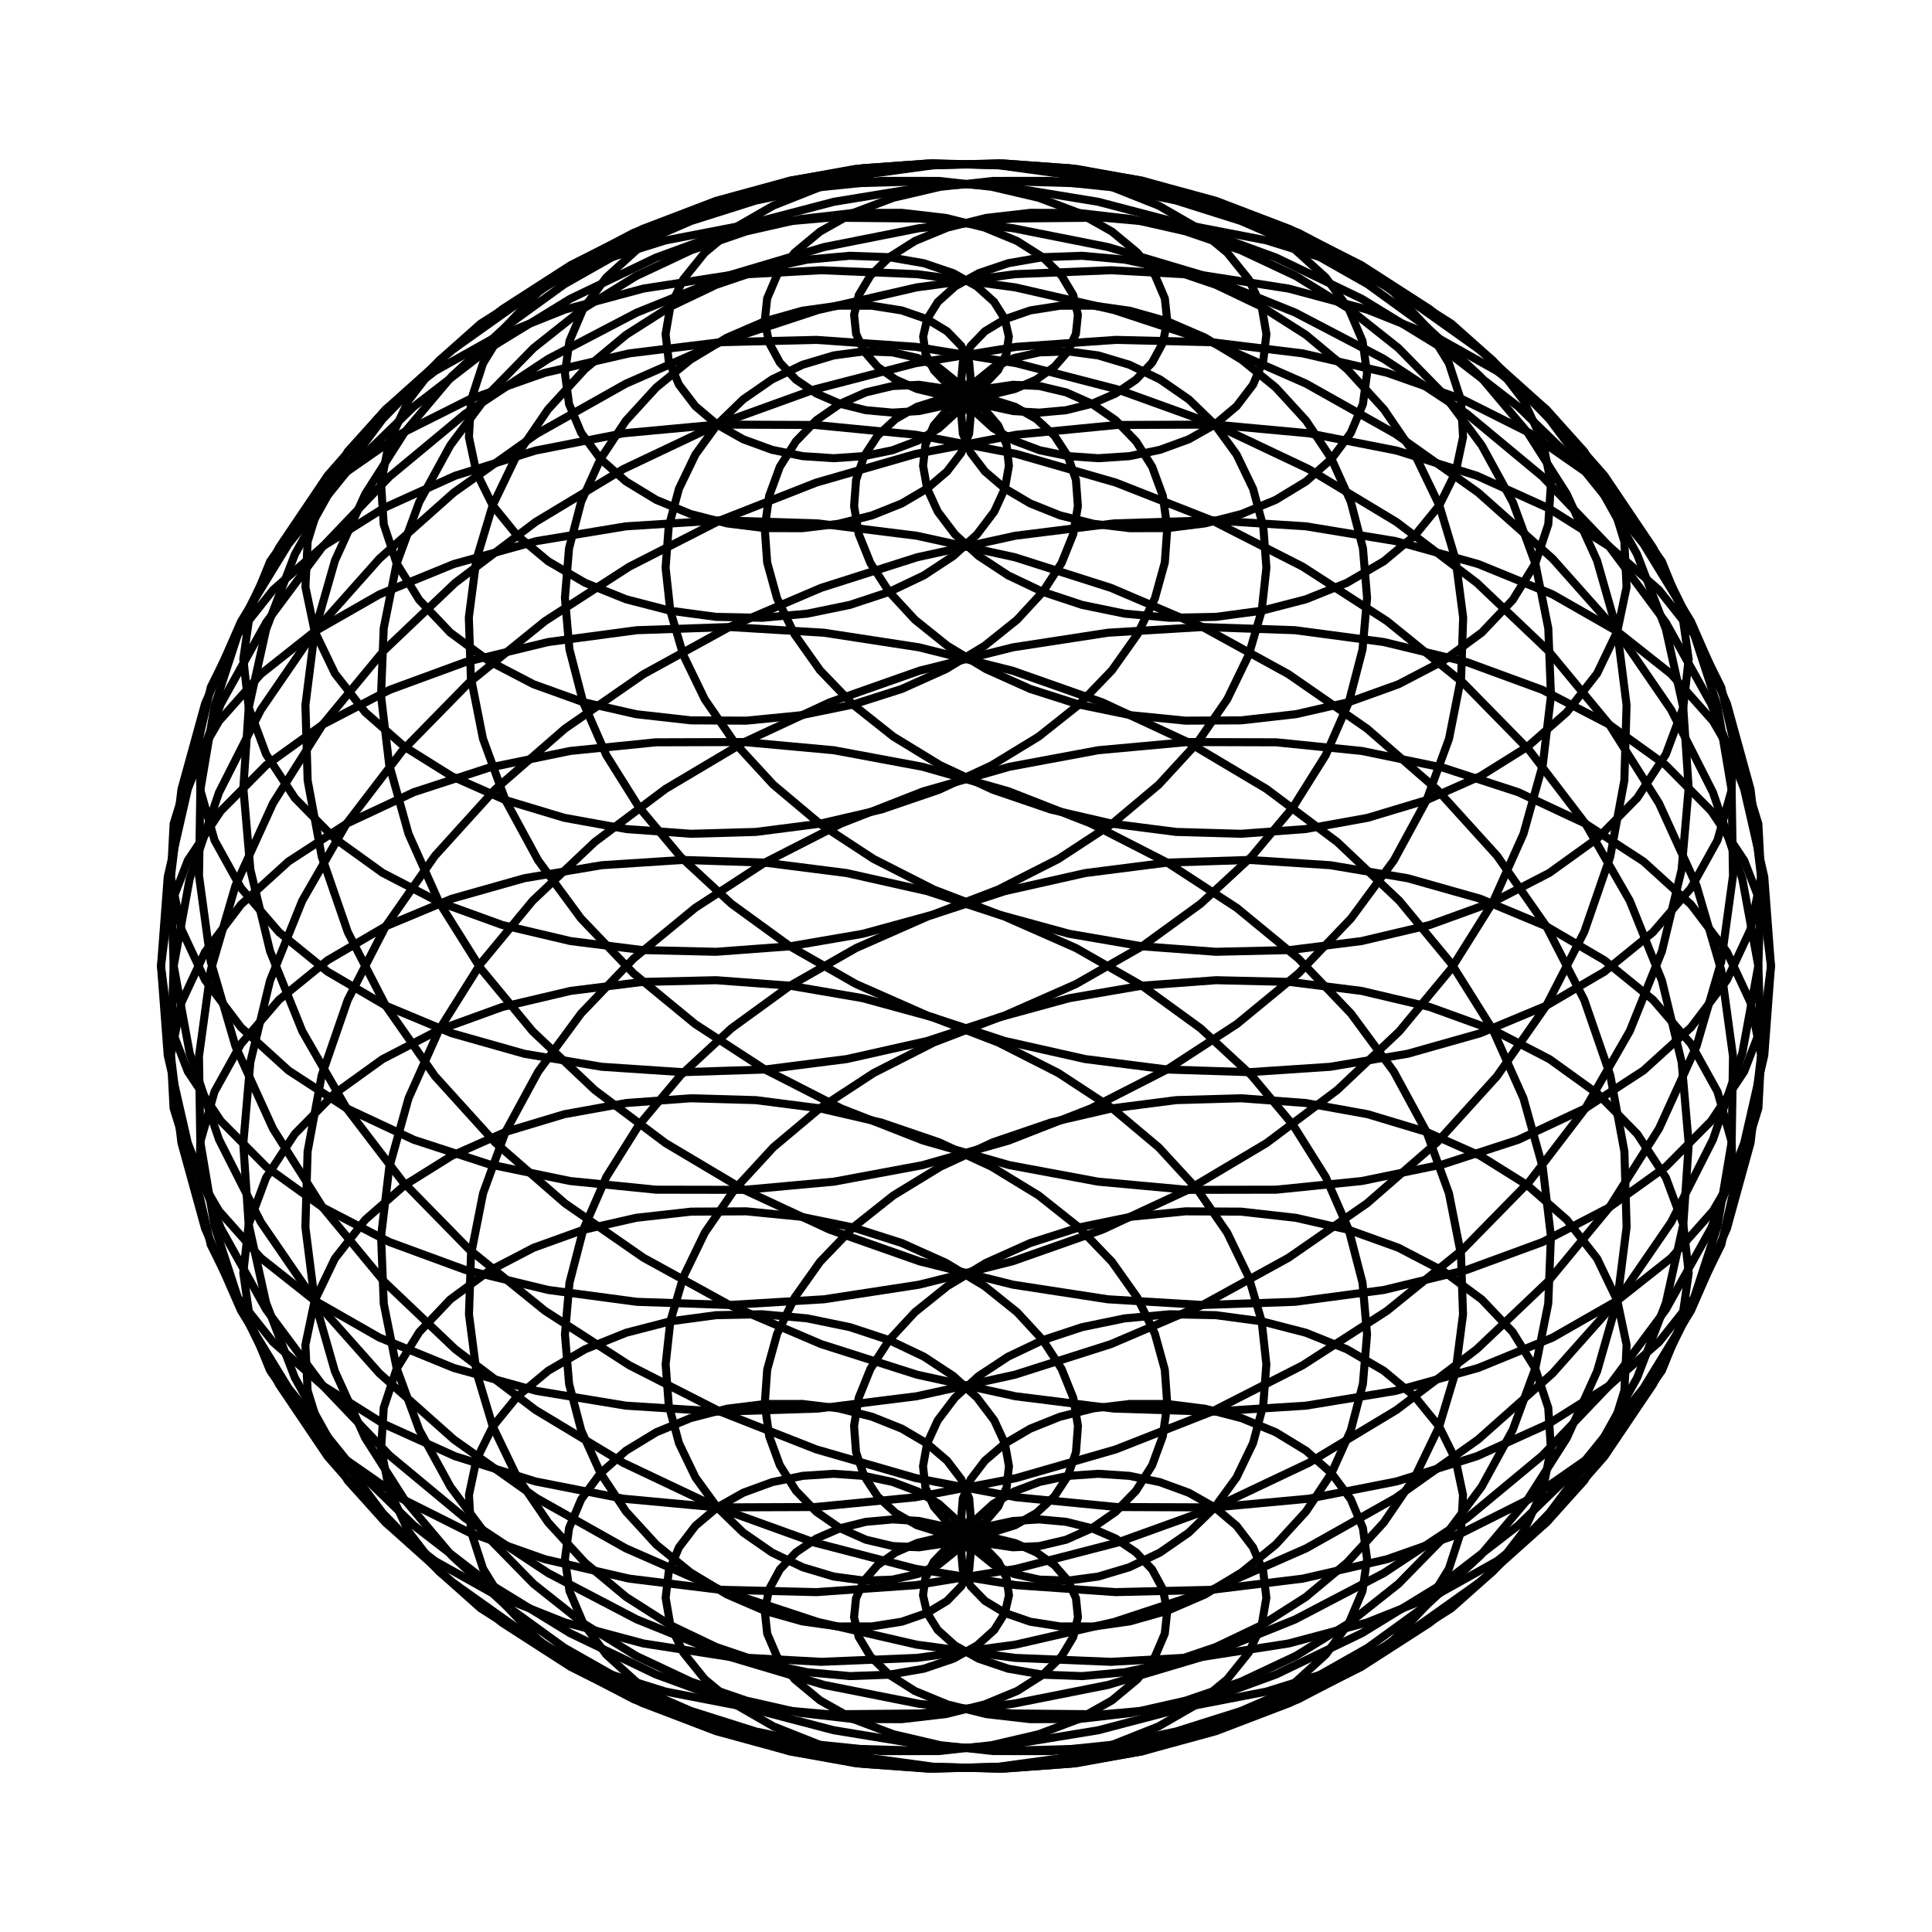 <svg:svg xmlns:dc="http://purl.org/dc/elements/1.1/" xmlns:ns2="http://creativecommons.org/ns#" xmlns:rdf="http://www.w3.org/1999/02/22-rdf-syntax-ns#" xmlns:svg="http://www.w3.org/2000/svg" height="479.969" id="svg2" version="1.1" viewBox="-28.984 -29.546 479.969 479.969" width="479.969">
  <svg:g fill="none" id="g3005" stroke="#000" transform="matrix(2 0 0 2 211 210.44)">
    <svg:path d="m0 70.711 3.116 0.243 2.966 0.721 2.668 1.171 2.233 1.576 1.673 1.919 1.004 2.186 0.245 2.365-0.58 2.444-1.447 2.416-2.33 2.278-3.202 2.027-4.036 1.666-4.805 1.198-5.485 0.633-6.051-0.02-6.483-0.747-6.764-1.532-6.879-2.358-6.819-3.206-6.579-4.055-6.157-4.885-5.557-5.675-4.787-6.406-3.861-7.058l-2.796-7.612-1.611-8.056-0.332-8.373 1.014-8.555 2.399-8.594 3.791-8.485 5.159-8.227 6.472-7.824 7.699-7.281 8.809-6.608 9.778-5.816 10.579-4.922 11.192-3.944 11.601-2.901 11.792-1.814 11.759-0.708 11.498 0.395 11.012 1.47 10.308 2.496 9.398 3.449 8.3 4.308 7.034 5.055 5.625 5.674 4.102 6.15 2.495 6.473 0.831 6.637-0.837 6.637-2.495 6.473-4.102 6.15-5.625 5.674-7.034 5.055-8.3 4.308-9.398 3.449-10.309 2.496-11.012 1.471-11.498 0.395-11.759-0.709-11.792-1.814-11.601-2.901-11.192-3.943-10.579-4.923-9.778-5.816-8.809-6.608-7.699-7.281-6.472-7.824-5.159-8.227-3.791-8.485-2.399-8.594-1.014-8.555 0.332-8.373 1.611-8.056 2.796-7.613 3.861-7.058 4.787-6.406 5.557-5.675 6.157-4.885 6.579-4.055 6.819-3.206 6.879-2.358 6.764-1.532 6.483-0.747 6.051-0.02 5.485 0.633 4.805 1.198 4.036 1.666 3.202 2.027 2.33 2.278 1.447 2.416 0.58 2.444-0.245 2.365-1.004 2.186-1.673 1.919-2.233 1.576-2.668 1.171-2.966 0.721-3.118 0.229" id="path4" />
    <svg:path d="m0 70.711 2.29 1.486 1.713 1.796 1.04 2.023 0.294 2.157-0.502 2.188-1.323 2.113-2.141 1.929-2.931 1.637-3.666 1.242-4.321 0.75-4.874 0.172-5.302-0.48-5.59-1.19-5.723-1.942-5.691-2.718-5.488-3.498-5.113-4.261-4.57-4.989-3.866-5.661-3.013-6.259-2.029-6.766-0.932-7.166 0.253-7.448 1.5-7.6 2.781-7.616 4.067-7.492 5.326-7.226 6.528-6.822 7.643-6.287 8.643-5.628 9.502-4.859 10.196-3.994 10.706-3.052 11.016-2.053 11.113-1.016 10.992 0.034 10.65 1.074 10.09 2.083 9.321 3.036 8.355 3.913 7.209 4.693 5.905 5.357 4.469 5.891 2.929 6.281 1.315 6.517-0.34 6.593-2.001 6.506-3.634 6.258-5.207 5.851-6.686 5.293-8.041 4.597-9.244 3.776-10.272 2.848-11.103 1.831-11.721 0.746-12.115-0.382-12.278-1.532-12.21-2.678-11.912-3.796-11.395-4.865-10.671-5.862-9.759-6.766-8.68-7.56-7.459-8.229-6.125-8.76-4.707-9.144-3.238-9.376-1.75-9.452-0.276-9.374 1.154-9.147 2.509-8.779 3.762-8.28 4.887-7.665 5.864-6.95 6.674-6.152 7.305-5.292 7.748-4.39 7.999-3.468 8.059-2.547 7.933-1.648 7.631-0.79 7.168 0.008 6.561 0.73 5.831 1.361 5.002 1.891 4.1 2.312 3.151 2.617 2.185 2.804 1.228 2.875l0.304 2.837-0.552 2.687-1.326 2.444-1.994 2.119-2.539 1.725-2.947 1.279-3.209 0.798-3.319 0.3-3.277-0.195-3.086-0.669-2.752-1.105" id="path6" />
    <svg:path d="m0 70.711 0.589 2.147-0.194 2.145-0.985 2.036-1.758 1.82-2.486 1.502-3.144 1.087-3.71 0.585-4.163 0.007-4.486-0.631l-4.662-1.316-4.684-2.024-4.543-2.742-4.24-3.449-3.775-4.125-3.157-4.751-2.396-5.309-1.509-5.783-0.515-6.157 0.564-6.419 1.703-6.56 2.874-6.571 4.048-6.45 5.196-6.196 6.288-5.811 7.296-5.301 8.191-4.675 8.95-3.946 9.548-3.129 9.968-2.24 10.194-1.3 10.215-0.329 10.026 0.652 9.624 1.619 9.014 2.549 8.204 3.422 7.207 4.215 6.04 4.909 4.726 5.487 3.29 5.934 1.76 6.237 0.167 6.387-1.457 6.379-3.077 6.211-4.66 5.883-6.173 5.401-7.584 4.773-8.863 4.011-9.983 3.129-10.92 2.145-11.655 1.079-12.173-0.047-12.46-1.21-12.518-2.389-12.339-3.555-11.931-4.688-11.303-5.763-10.468-6.758-9.448-7.653-8.263-8.432-6.94-9.078-5.508-9.579-3.998-9.927-2.444-10.116-0.877-10.144 0.669-10.014 2.161-9.729 3.57-9.3 4.866-8.736 6.026-8.053 7.027-7.268 7.851-6.399 8.486-5.467 8.921-4.493 9.155-3.499 9.187-2.508 9.024-1.54 8.675-0.617 8.155 0.243 7.482 1.023 6.679 1.709 5.769 2.289 4.779 2.753 3.736 3.095 2.671 3.315 1.61 3.411 0.583 3.388-0.385 3.252-1.27 3.014-2.049 2.686-2.705 2.283-3.223 1.819-3.591 1.315-3.805 0.787-3.862 0.254-3.764-0.263-3.521-0.726-3.138-1.184-2.634-1.552-2.027-1.844-1.337-2.045" id="path8" />
    <svg:path d="m0 70.711-1.337 1.975-2.027 1.635-2.634 1.204-3.138 0.696-3.519 0.122-3.764-0.501-3.862-1.155-3.805-1.824-3.591-2.487-3.223-3.126-2.705-3.722-2.049-4.257-1.27-4.715-0.385-5.08 0.583-5.342 1.61-5.49 2.671-5.516 3.736-5.417 4.779-5.192 5.769-4.843 6.679-4.377 7.482-3.801 8.155-3.128 8.675-2.373 9.024-1.551 9.187-0.682 9.155 0.213 8.921 1.115 8.486 1.999 7.851 2.846 7.027 3.633 6.026 4.34 4.866 4.948 3.57 5.441 2.161 5.803 0.669 6.024-0.877 6.095-2.444 6.011-3.998 5.771-5.508 5.376-6.94 4.831-8.263 4.146-9.448 3.333l-10.47 2.41-11.303 1.385-11.931 0.29-12.339-0.861-12.518-2.04-12.462-3.227-12.173-4.395-11.655-5.522-10.92-6.583-9.983-7.558-8.863-8.427-7.584-9.171-6.173-9.777-4.66-10.233-3.077-10.531-1.457-10.665 0.167-10.634 1.76-10.44 3.29-10.09 4.726-9.592 6.04-8.958 7.207-8.204 8.204-7.348 9.014-6.408 9.624-5.407 10.026-4.365 10.215-3.294 10.194-2.253 9.968-1.227 9.548-0.249 8.95 0.66 8.191 1.485 7.296 2.209 6.288 2.821 5.196 3.311 4.048 3.673 2.874 3.904 1.703 4.005 0.564 3.98-0.515 3.836-1.509 3.581-2.396 3.23-3.157 2.796-3.775 2.296-4.24 1.748-4.543 1.172-4.684 0.585-4.662 0.008-4.486-0.541-4.163-1.044-3.71-1.485-3.144-1.851-2.486-2.128-1.758-2.308-0.985-2.384-0.194-2.354 0.588-2.218" id="path10" />
    <svg:path d="m0 70.711-2.752 1.035-3.086 0.46-3.277-0.154-3.319-0.788-3.209-1.424-2.947-2.043-2.539-2.626-1.994-3.156l-1.325-3.616-0.552-3.993 0.307-4.272 1.228-4.445 2.185-4.504 3.151-4.445 4.1-4.266 5.002-3.97 5.831-3.562 6.561-3.051 7.168-2.447 7.631-1.764 7.933-1.02 8.059-0.231 7.999 0.583 7.748 1.4 7.305 2.2 6.674 2.962 5.864 3.664 4.887 4.287 3.762 4.813 2.509 5.226 1.154 5.513-0.276 5.661-1.75 5.664-3.238 5.517-4.707 5.218-6.125 4.771-7.459 4.18-8.68 3.456-9.759 2.61-10.671 1.658-11.395 0.619-11.912-0.489-12.21-1.642-12.278-2.819-12.115-3.994-11.721-5.145-11.103-6.246-10.272-7.277-9.244-8.214-8.041-9.039-6.686-9.735-5.207-10.288-3.634-10.686-2.001-10.922-0.34-10.992 1.315-10.894 2.929-10.631 4.469-10.211 5.905-9.643 7.209-8.939 8.355-8.116 9.321-7.192 10.09-6.188 10.65-5.123 10.992-4.023 11.113-2.91 11.016-1.806 10.706-0.736 10.196 0.281 9.502 1.224 8.643 2.075 7.643 2.819 6.528 3.444 5.326 3.94 4.067 4.301 2.781 4.524 1.5 4.61 0.253 4.562-0.932 4.388-2.029 4.098-3.013 3.704-3.866 3.222-4.57 2.667-5.113 2.06-5.488 1.419-5.691 0.763-5.723 0.114-5.59-0.51-5.302-1.091-4.874-1.611-4.321-2.056-3.666-2.414-2.931-2.674-2.141-2.83-1.323-2.877-0.502-2.814 0.294-2.644 1.04-2.372 1.713-2.005 2.299-1.527" id="path12" />
    <svg:path d="m0 70.711-3.116-0.313-2.966-0.93-2.668-1.52-2.233-2.064-1.673-2.545-1.004-2.95-0.245-3.265 0.58-3.481 1.447-3.589 2.33-3.584 3.202-3.466 4.036-3.236 4.805-2.898 5.485-2.461 6.051-1.934 6.483-1.332 6.764-0.669 6.879 0.037 6.819 0.767 6.579 1.5 6.157 2.217 5.557 2.897 4.787 3.521 3.861 4.067l2.796 4.52 1.611 4.865 0.332 5.087-1.014 5.177-2.399 5.126-3.791 4.932-5.159 4.592-6.472 4.111-7.699 3.493-8.809 2.748-9.778 1.89-10.579 0.933-11.192-0.105-11.601-1.204-11.792-2.341-11.759-3.495-11.498-4.641-11.012-5.756-10.308-6.816-9.398-7.799-8.3-8.685-7.034-9.454-5.625-10.09-4.102-10.579-2.495-10.911-0.831-11.079 0.837-11.079 2.495-10.911 4.102-10.579 5.625-10.09 7.034-9.454 8.3-8.685 9.398-7.799 10.308-6.816 11.012-5.756 11.498-4.641 11.759-3.495 11.792-2.341 11.601-1.204 11.192-0.105 10.579 0.933 9.778 1.89 8.809 2.748 7.699 3.493 6.472 4.111 5.159 4.592 3.791 4.932 2.399 5.126 1.014 5.177-0.332 5.087-1.611 4.865-2.796 4.521-3.861 4.067-4.787 3.521-5.557 2.897-6.157 2.217-6.579 1.5-6.819 0.767-6.879 0.037-6.764-0.669-6.483-1.332-6.051-1.934-5.485-2.461-4.805-2.898-4.036-3.236-3.202-3.466-2.33-3.584-1.447-3.589-0.58-3.481 0.245-3.265 1.004-2.95 1.673-2.545 2.233-2.064 2.668-1.52 2.966-0.93 3.122-0.314" id="path14" />
    <svg:path d="m0 70.711-2.29-1.555-1.713-2.005-1.04-2.372-0.294-2.644 0.502-2.814 1.323-2.877 2.141-2.83 2.931-2.674 3.666-2.414 4.321-2.056 4.874-1.611 5.302-1.091 5.59-0.51 5.723 0.114 5.691 0.763 5.488 1.419 5.113 2.06 4.57 2.667 3.866 3.222 3.013 3.704 2.029 4.098 0.932 4.388-0.253 4.562-1.5 4.61-2.781 4.524-4.067 4.301-5.326 3.94-6.528 3.444-7.643 2.819l-8.642 2.076-9.502 1.224-10.196 0.281-10.707-0.736-11.015-1.806-11.113-2.91-10.992-4.023-10.65-5.123-10.09-6.188-9.321-7.192-8.355-8.116-7.209-8.939-5.905-9.643-4.469-10.211-2.929-10.631-1.315-10.894 0.34-10.992 2.001-10.922 3.634-10.686 5.207-10.288 6.686-9.735 8.041-9.039 9.244-8.214 10.272-7.277 11.103-6.246 11.721-5.145 12.115-3.994 12.278-2.819 12.21-1.642 11.912-0.489 11.395 0.619 10.671 1.658 9.759 2.61 8.68 3.456 7.459 4.18 6.125 4.771 4.707 5.218 3.238 5.517 1.75 5.664 0.276 5.661-1.154 5.513-2.509 5.226-3.762 4.813-4.887 4.287-5.864 3.664-6.674 2.962-7.305 2.2-7.748 1.4-7.999 0.583-8.059-0.231-7.933-1.02-7.631-1.764-7.168-2.447-6.561-3.051-5.831-3.562-5.002-3.97-4.1-4.266-3.151-4.445-2.185-4.504-1.228-4.445-0.306-4.268 0.552-3.993 1.326-3.616 1.994-3.156 2.539-2.626 2.947-2.043 3.209-1.424 3.319-0.788 3.277-0.154 3.086 0.46 2.752 1.035" id="path16" />
    <svg:path d="m0 70.711-0.589-2.217 0.194-2.354 0.985-2.384 1.758-2.308 2.486-2.128 3.144-1.851 3.71-1.485 4.163-1.044 4.486-0.541 4.662 0.008 4.684 0.585 4.543 1.172 4.24 1.748 3.775 2.296 3.157 2.796 2.396 3.23 1.509 3.581 0.515 3.836-0.564 3.98-1.703 4.005-2.874 3.904-4.048 3.673-5.196 3.311-6.288 2.821-7.296 2.209-8.191 1.485-8.95 0.66-9.548-0.249-9.968-1.227l-10.194-2.254-10.215-3.306-10.026-4.365-9.624-5.407-9.014-6.408-8.204-7.348-7.207-8.204-6.04-8.958-4.726-9.592-3.29-10.09-1.76-10.44-0.167-10.634 1.457-10.665 3.077-10.531 4.66-10.233 6.173-9.777 7.584-9.171 8.863-8.427 9.983-7.558 10.92-6.583 11.655-5.522 12.173-4.395 12.462-3.227 12.518-2.041 12.339-0.86 11.931 0.289 11.303 1.386 10.468 2.407 9.448 3.333 8.263 4.146 6.94 4.831 5.508 5.376 3.998 5.771 2.444 6.011 0.877 6.095-0.669 6.024-2.161 5.803-3.57 5.441-4.866 4.948-6.026 4.34-7.027 3.633-7.851 2.846-8.486 1.999-8.921 1.115-9.155 0.213-9.187-0.682-9.024-1.551-8.675-2.373-8.155-3.128-7.482-3.801-6.679-4.377-5.769-4.843-4.779-5.192-3.736-5.417-2.671-5.516-1.61-5.49-0.583-5.342 0.385-5.08 1.27-4.715 2.049-4.257 2.705-3.722 3.223-3.126 3.591-2.487 3.805-1.824 3.862-1.155 3.764-0.501 3.519 0.122 3.138 0.696 2.634 1.204 2.027 1.635 1.343 1.99" id="path18" />
    <svg:path d="m0 70.711 1.337-2.045 2.027-1.844 2.634-1.552 3.138-1.184l3.519-0.748 3.764-0.263 3.862 0.254 3.805 0.787 3.591 1.315 3.223 1.819 2.705 2.283 2.049 2.686 1.27 3.014 0.385 3.252-0.583 3.388-1.61 3.411-2.671 3.315-3.736 3.095-4.779 2.753-5.769 2.289-6.679 1.709-7.482 1.023-8.155 0.243-8.675-0.617-9.024-1.54-9.187-2.508-9.155-3.499-8.921-4.493-8.486-5.467-7.851-6.399-7.027-7.268-6.026-8.053-4.866-8.736-3.57-9.3-2.161-9.729-0.669-10.014 0.877-10.144 2.444-10.116 3.998-9.927 5.508-9.579 6.94-9.078 8.263-8.432 9.448-7.653 10.468-6.758 11.303-5.763 11.931-4.688 12.339-3.555 12.518-2.388 12.462-1.211 12.173-0.047 11.655 1.079 10.92 2.145 9.983 3.129 8.863 4.011 7.584 4.773 6.173 5.401 4.66 5.883 3.077 6.211 1.457 6.379-0.167 6.387-1.76 6.237-3.29 5.934-4.726 5.487-6.04 4.909-7.207 4.215-8.204 3.422-9.014 2.549-9.624 1.619-10.024 0.667-10.215-0.328-10.194-1.3-9.968-2.241-9.548-3.129-8.95-3.946-8.191-4.675-7.296-5.301-6.288-5.811-5.196-6.196-4.048-6.45-2.874-6.571-1.703-6.56-0.564-6.419 0.515-6.157 1.509-5.783 2.396-5.309 3.157-4.751 3.775-4.125 4.24-3.449 4.543-2.742 4.684-2.024 4.662-1.314 4.486-0.631 4.163 0.007 3.71 0.585 3.144 1.087 2.486 1.502 1.758 1.82 0.985 2.036 0.194 2.145-0.589 2.147" id="path20" />
    <svg:path d="m0 70.711 2.752-1.105 3.086-0.669 3.277-0.195 3.319 0.3 3.209 0.798 2.947 1.279 2.539 1.725 1.994 2.119 1.326 2.444l0.551 2.686-0.307 2.833-1.228 2.875-2.185 2.804-3.151 2.617-4.1 2.312-5.002 1.891-5.831 1.361-6.561 0.73-7.168 0.008-7.631-0.79-7.933-1.648-8.059-2.547-7.999-3.468-7.748-4.39-7.305-5.292-6.674-6.152-5.864-6.95-4.887-7.665-3.762-8.28-2.509-8.779-1.154-9.147 0.276-9.374 1.75-9.452 3.238-9.376 4.707-9.144 6.125-8.76 7.459-8.229 8.68-7.56 9.759-6.766 10.671-5.862 11.395-4.865 11.912-3.796 12.21-2.678 12.278-1.532 12.115-0.382 11.721 0.746 11.103 1.831 10.272 2.848 9.244 3.776 8.041 4.597 6.686 5.293 5.207 5.851 3.634 6.258 2.001 6.506 0.34 6.593-1.315 6.517-2.929 6.281-4.469 5.891-5.905 5.357-7.209 4.693-8.355 3.913-9.321 3.036-10.09 2.083-10.65 1.074-11.003 0.021-11.114-1.016-11.015-2.053-10.707-3.052-10.196-3.995-9.502-4.858-8.643-5.628-7.643-6.287-6.528-6.822-5.326-7.226-4.067-7.492-2.781-7.616-1.5-7.6-0.253-7.448 0.932-7.166 2.029-6.766 3.013-6.259 3.866-5.661 4.57-4.989 5.113-4.261 5.488-3.498 5.691-2.718 5.723-1.942 5.59-1.19 5.302-0.48 4.874 0.172 4.321 0.75 3.666 1.242 2.931 1.637 2.141 1.929 1.323 2.113 0.502 2.188-0.294 2.157-1.04 2.023-1.713 1.796-2.287 1.49" id="path22" />
  </svg:g>
  <svg:g fill="none" id="g3039" stroke="#000" transform="matrix(-2 0 0 2 211 210.44)">
    <svg:path d="m0 70.711 3.116 0.243 2.966 0.721 2.668 1.171 2.233 1.576 1.673 1.919 1.004 2.186 0.245 2.365-0.58 2.444-1.447 2.416-2.33 2.278-3.202 2.027-4.036 1.666-4.805 1.198-5.485 0.633-6.051-0.02-6.483-0.747-6.764-1.532-6.879-2.358-6.819-3.206-6.579-4.055-6.157-4.885-5.557-5.675-4.787-6.406-3.861-7.058l-2.796-7.612-1.611-8.056-0.332-8.373 1.014-8.555 2.399-8.594 3.791-8.485 5.159-8.227 6.472-7.824 7.699-7.281 8.809-6.608 9.778-5.816 10.579-4.922 11.192-3.944 11.601-2.901 11.792-1.814 11.759-0.708 11.498 0.395 11.012 1.47 10.308 2.496 9.398 3.449 8.3 4.308 7.034 5.055 5.625 5.674 4.102 6.15 2.495 6.473 0.831 6.637-0.837 6.637-2.495 6.473-4.102 6.15-5.625 5.674-7.034 5.055-8.3 4.308-9.398 3.449-10.309 2.496-11.012 1.471-11.498 0.395-11.759-0.709-11.792-1.814-11.601-2.901-11.192-3.943-10.579-4.923-9.778-5.816-8.809-6.608-7.699-7.281-6.472-7.824-5.159-8.227-3.791-8.485-2.399-8.594-1.014-8.555 0.332-8.373 1.611-8.056 2.796-7.613 3.861-7.058 4.787-6.406 5.557-5.675 6.157-4.885 6.579-4.055 6.819-3.206 6.879-2.358 6.764-1.532 6.483-0.747 6.051-0.02 5.485 0.633 4.805 1.198 4.036 1.666 3.202 2.027 2.33 2.278 1.447 2.416 0.58 2.444-0.245 2.365-1.004 2.186-1.673 1.919-2.233 1.576-2.668 1.171-2.966 0.721-3.118 0.229" id="path3041" />
    <svg:path d="m0 70.711 2.29 1.486 1.713 1.796 1.04 2.023 0.294 2.157-0.502 2.188-1.323 2.113-2.141 1.929-2.931 1.637-3.666 1.242-4.321 0.75-4.874 0.172-5.302-0.48-5.59-1.19-5.723-1.942-5.691-2.718-5.488-3.498-5.113-4.261-4.57-4.989-3.866-5.661-3.013-6.259-2.029-6.766-0.932-7.166 0.253-7.448 1.5-7.6 2.781-7.616 4.067-7.492 5.326-7.226 6.528-6.822 7.643-6.287 8.643-5.628 9.502-4.859 10.196-3.994 10.706-3.052 11.016-2.053 11.113-1.016 10.992 0.034 10.65 1.074 10.09 2.083 9.321 3.036 8.355 3.913 7.209 4.693 5.905 5.357 4.469 5.891 2.929 6.281 1.315 6.517-0.34 6.593-2.001 6.506-3.634 6.258-5.207 5.851-6.686 5.293-8.041 4.597-9.244 3.776-10.272 2.848-11.103 1.831-11.721 0.746-12.115-0.382-12.278-1.532-12.21-2.678-11.912-3.796-11.395-4.865-10.671-5.862-9.759-6.766-8.68-7.56-7.459-8.229-6.125-8.76-4.707-9.144-3.238-9.376-1.75-9.452-0.276-9.374 1.154-9.147 2.509-8.779 3.762-8.28 4.887-7.665 5.864-6.95 6.674-6.152 7.305-5.292 7.748-4.39 7.999-3.468 8.059-2.547 7.933-1.648 7.631-0.79 7.168 0.008 6.561 0.73 5.831 1.361 5.002 1.891 4.1 2.312 3.151 2.617 2.185 2.804 1.228 2.875l0.304 2.837-0.552 2.687-1.326 2.444-1.994 2.119-2.539 1.725-2.947 1.279-3.209 0.798-3.319 0.3-3.277-0.195-3.086-0.669-2.752-1.105" id="path3043" />
    <svg:path d="m0 70.711 0.589 2.147-0.194 2.145-0.985 2.036-1.758 1.82-2.486 1.502-3.144 1.087-3.71 0.585-4.163 0.007-4.486-0.631l-4.662-1.316-4.684-2.024-4.543-2.742-4.24-3.449-3.775-4.125-3.157-4.751-2.396-5.309-1.509-5.783-0.515-6.157 0.564-6.419 1.703-6.56 2.874-6.571 4.048-6.45 5.196-6.196 6.288-5.811 7.296-5.301 8.191-4.675 8.95-3.946 9.548-3.129 9.968-2.24 10.194-1.3 10.215-0.329 10.026 0.652 9.624 1.619 9.014 2.549 8.204 3.422 7.207 4.215 6.04 4.909 4.726 5.487 3.29 5.934 1.76 6.237 0.167 6.387-1.457 6.379-3.077 6.211-4.66 5.883-6.173 5.401-7.584 4.773-8.863 4.011-9.983 3.129-10.92 2.145-11.655 1.079-12.173-0.047-12.46-1.21-12.518-2.389-12.339-3.555-11.931-4.688-11.303-5.763-10.468-6.758-9.448-7.653-8.263-8.432-6.94-9.078-5.508-9.579-3.998-9.927-2.444-10.116-0.877-10.144 0.669-10.014 2.161-9.729 3.57-9.3 4.866-8.736 6.026-8.053 7.027-7.268 7.851-6.399 8.486-5.467 8.921-4.493 9.155-3.499 9.187-2.508 9.024-1.54 8.675-0.617 8.155 0.243 7.482 1.023 6.679 1.709 5.769 2.289 4.779 2.753 3.736 3.095 2.671 3.315 1.61 3.411 0.583 3.388-0.385 3.252-1.27 3.014-2.049 2.686-2.705 2.283-3.223 1.819-3.591 1.315-3.805 0.787-3.862 0.254-3.764-0.263-3.521-0.726-3.138-1.184-2.634-1.552-2.027-1.844-1.337-2.045" id="path3045" />
    <svg:path d="m0 70.711-1.337 1.975-2.027 1.635-2.634 1.204-3.138 0.696-3.519 0.122-3.764-0.501-3.862-1.155-3.805-1.824-3.591-2.487-3.223-3.126-2.705-3.722-2.049-4.257-1.27-4.715-0.385-5.08 0.583-5.342 1.61-5.49 2.671-5.516 3.736-5.417 4.779-5.192 5.769-4.843 6.679-4.377 7.482-3.801 8.155-3.128 8.675-2.373 9.024-1.551 9.187-0.682 9.155 0.213 8.921 1.115 8.486 1.999 7.851 2.846 7.027 3.633 6.026 4.34 4.866 4.948 3.57 5.441 2.161 5.803 0.669 6.024-0.877 6.095-2.444 6.011-3.998 5.771-5.508 5.376-6.94 4.831-8.263 4.146-9.448 3.333l-10.47 2.41-11.303 1.385-11.931 0.29-12.339-0.861-12.518-2.04-12.462-3.227-12.173-4.395-11.655-5.522-10.92-6.583-9.983-7.558-8.863-8.427-7.584-9.171-6.173-9.777-4.66-10.233-3.077-10.531-1.457-10.665 0.167-10.634 1.76-10.44 3.29-10.09 4.726-9.592 6.04-8.958 7.207-8.204 8.204-7.348 9.014-6.408 9.624-5.407 10.026-4.365 10.215-3.294 10.194-2.253 9.968-1.227 9.548-0.249 8.95 0.66 8.191 1.485 7.296 2.209 6.288 2.821 5.196 3.311 4.048 3.673 2.874 3.904 1.703 4.005 0.564 3.98-0.515 3.836-1.509 3.581-2.396 3.23-3.157 2.796-3.775 2.296-4.24 1.748-4.543 1.172-4.684 0.585-4.662 0.008-4.486-0.541-4.163-1.044-3.71-1.485-3.144-1.851-2.486-2.128-1.758-2.308-0.985-2.384-0.194-2.354 0.588-2.218" id="path3047" />
    <svg:path d="m0 70.711-2.752 1.035-3.086 0.46-3.277-0.154-3.319-0.788-3.209-1.424-2.947-2.043-2.539-2.626-1.994-3.156l-1.325-3.616-0.552-3.993 0.307-4.272 1.228-4.445 2.185-4.504 3.151-4.445 4.1-4.266 5.002-3.97 5.831-3.562 6.561-3.051 7.168-2.447 7.631-1.764 7.933-1.02 8.059-0.231 7.999 0.583 7.748 1.4 7.305 2.2 6.674 2.962 5.864 3.664 4.887 4.287 3.762 4.813 2.509 5.226 1.154 5.513-0.276 5.661-1.75 5.664-3.238 5.517-4.707 5.218-6.125 4.771-7.459 4.18-8.68 3.456-9.759 2.61-10.671 1.658-11.395 0.619-11.912-0.489-12.21-1.642-12.278-2.819-12.115-3.994-11.721-5.145-11.103-6.246-10.272-7.277-9.244-8.214-8.041-9.039-6.686-9.735-5.207-10.288-3.634-10.686-2.001-10.922-0.34-10.992 1.315-10.894 2.929-10.631 4.469-10.211 5.905-9.643 7.209-8.939 8.355-8.116 9.321-7.192 10.09-6.188 10.65-5.123 10.992-4.023 11.113-2.91 11.016-1.806 10.706-0.736 10.196 0.281 9.502 1.224 8.643 2.075 7.643 2.819 6.528 3.444 5.326 3.94 4.067 4.301 2.781 4.524 1.5 4.61 0.253 4.562-0.932 4.388-2.029 4.098-3.013 3.704-3.866 3.222-4.57 2.667-5.113 2.06-5.488 1.419-5.691 0.763-5.723 0.114-5.59-0.51-5.302-1.091-4.874-1.611-4.321-2.056-3.666-2.414-2.931-2.674-2.141-2.83-1.323-2.877-0.502-2.814 0.294-2.644 1.04-2.372 1.713-2.005 2.299-1.527" id="path3049" />
    <svg:path d="m0 70.711-3.116-0.313-2.966-0.93-2.668-1.52-2.233-2.064-1.673-2.545-1.004-2.95-0.245-3.265 0.58-3.481 1.447-3.589 2.33-3.584 3.202-3.466 4.036-3.236 4.805-2.898 5.485-2.461 6.051-1.934 6.483-1.332 6.764-0.669 6.879 0.037 6.819 0.767 6.579 1.5 6.157 2.217 5.557 2.897 4.787 3.521 3.861 4.067l2.796 4.52 1.611 4.865 0.332 5.087-1.014 5.177-2.399 5.126-3.791 4.932-5.159 4.592-6.472 4.111-7.699 3.493-8.809 2.748-9.778 1.89-10.579 0.933-11.192-0.105-11.601-1.204-11.792-2.341-11.759-3.495-11.498-4.641-11.012-5.756-10.308-6.816-9.398-7.799-8.3-8.685-7.034-9.454-5.625-10.09-4.102-10.579-2.495-10.911-0.831-11.079 0.837-11.079 2.495-10.911 4.102-10.579 5.625-10.09 7.034-9.454 8.3-8.685 9.398-7.799 10.308-6.816 11.012-5.756 11.498-4.641 11.759-3.495 11.792-2.341 11.601-1.204 11.192-0.105 10.579 0.933 9.778 1.89 8.809 2.748 7.699 3.493 6.472 4.111 5.159 4.592 3.791 4.932 2.399 5.126 1.014 5.177-0.332 5.087-1.611 4.865-2.796 4.521-3.861 4.067-4.787 3.521-5.557 2.897-6.157 2.217-6.579 1.5-6.819 0.767-6.879 0.037-6.764-0.669-6.483-1.332-6.051-1.934-5.485-2.461-4.805-2.898-4.036-3.236-3.202-3.466-2.33-3.584-1.447-3.589-0.58-3.481 0.245-3.265 1.004-2.95 1.673-2.545 2.233-2.064 2.668-1.52 2.966-0.93 3.122-0.314" id="path3051" />
    <svg:path d="m0 70.711-2.29-1.555-1.713-2.005-1.04-2.372-0.294-2.644 0.502-2.814 1.323-2.877 2.141-2.83 2.931-2.674 3.666-2.414 4.321-2.056 4.874-1.611 5.302-1.091 5.59-0.51 5.723 0.114 5.691 0.763 5.488 1.419 5.113 2.06 4.57 2.667 3.866 3.222 3.013 3.704 2.029 4.098 0.932 4.388-0.253 4.562-1.5 4.61-2.781 4.524-4.067 4.301-5.326 3.94-6.528 3.444-7.643 2.819l-8.642 2.076-9.502 1.224-10.196 0.281-10.707-0.736-11.015-1.806-11.113-2.91-10.992-4.023-10.65-5.123-10.09-6.188-9.321-7.192-8.355-8.116-7.209-8.939-5.905-9.643-4.469-10.211-2.929-10.631-1.315-10.894 0.34-10.992 2.001-10.922 3.634-10.686 5.207-10.288 6.686-9.735 8.041-9.039 9.244-8.214 10.272-7.277 11.103-6.246 11.721-5.145 12.115-3.994 12.278-2.819 12.21-1.642 11.912-0.489 11.395 0.619 10.671 1.658 9.759 2.61 8.68 3.456 7.459 4.18 6.125 4.771 4.707 5.218 3.238 5.517 1.75 5.664 0.276 5.661-1.154 5.513-2.509 5.226-3.762 4.813-4.887 4.287-5.864 3.664-6.674 2.962-7.305 2.2-7.748 1.4-7.999 0.583-8.059-0.231-7.933-1.02-7.631-1.764-7.168-2.447-6.561-3.051-5.831-3.562-5.002-3.97-4.1-4.266-3.151-4.445-2.185-4.504-1.228-4.445-0.306-4.268 0.552-3.993 1.326-3.616 1.994-3.156 2.539-2.626 2.947-2.043 3.209-1.424 3.319-0.788 3.277-0.154 3.086 0.46 2.752 1.035" id="path3053" />
    <svg:path d="m0 70.711-0.589-2.217 0.194-2.354 0.985-2.384 1.758-2.308 2.486-2.128 3.144-1.851 3.71-1.485 4.163-1.044 4.486-0.541 4.662 0.008 4.684 0.585 4.543 1.172 4.24 1.748 3.775 2.296 3.157 2.796 2.396 3.23 1.509 3.581 0.515 3.836-0.564 3.98-1.703 4.005-2.874 3.904-4.048 3.673-5.196 3.311-6.288 2.821-7.296 2.209-8.191 1.485-8.95 0.66-9.548-0.249-9.968-1.227l-10.194-2.254-10.215-3.306-10.026-4.365-9.624-5.407-9.014-6.408-8.204-7.348-7.207-8.204-6.04-8.958-4.726-9.592-3.29-10.09-1.76-10.44-0.167-10.634 1.457-10.665 3.077-10.531 4.66-10.233 6.173-9.777 7.584-9.171 8.863-8.427 9.983-7.558 10.92-6.583 11.655-5.522 12.173-4.395 12.462-3.227 12.518-2.041 12.339-0.86 11.931 0.289 11.303 1.386 10.468 2.407 9.448 3.333 8.263 4.146 6.94 4.831 5.508 5.376 3.998 5.771 2.444 6.011 0.877 6.095-0.669 6.024-2.161 5.803-3.57 5.441-4.866 4.948-6.026 4.34-7.027 3.633-7.851 2.846-8.486 1.999-8.921 1.115-9.155 0.213-9.187-0.682-9.024-1.551-8.675-2.373-8.155-3.128-7.482-3.801-6.679-4.377-5.769-4.843-4.779-5.192-3.736-5.417-2.671-5.516-1.61-5.49-0.583-5.342 0.385-5.08 1.27-4.715 2.049-4.257 2.705-3.722 3.223-3.126 3.591-2.487 3.805-1.824 3.862-1.155 3.764-0.501 3.519 0.122 3.138 0.696 2.634 1.204 2.027 1.635 1.343 1.99" id="path3055" />
    <svg:path d="m0 70.711 1.337-2.045 2.027-1.844 2.634-1.552 3.138-1.184l3.519-0.748 3.764-0.263 3.862 0.254 3.805 0.787 3.591 1.315 3.223 1.819 2.705 2.283 2.049 2.686 1.27 3.014 0.385 3.252-0.583 3.388-1.61 3.411-2.671 3.315-3.736 3.095-4.779 2.753-5.769 2.289-6.679 1.709-7.482 1.023-8.155 0.243-8.675-0.617-9.024-1.54-9.187-2.508-9.155-3.499-8.921-4.493-8.486-5.467-7.851-6.399-7.027-7.268-6.026-8.053-4.866-8.736-3.57-9.3-2.161-9.729-0.669-10.014 0.877-10.144 2.444-10.116 3.998-9.927 5.508-9.579 6.94-9.078 8.263-8.432 9.448-7.653 10.468-6.758 11.303-5.763 11.931-4.688 12.339-3.555 12.518-2.388 12.462-1.211 12.173-0.047 11.655 1.079 10.92 2.145 9.983 3.129 8.863 4.011 7.584 4.773 6.173 5.401 4.66 5.883 3.077 6.211 1.457 6.379-0.167 6.387-1.76 6.237-3.29 5.934-4.726 5.487-6.04 4.909-7.207 4.215-8.204 3.422-9.014 2.549-9.624 1.619-10.024 0.667-10.215-0.328-10.194-1.3-9.968-2.241-9.548-3.129-8.95-3.946-8.191-4.675-7.296-5.301-6.288-5.811-5.196-6.196-4.048-6.45-2.874-6.571-1.703-6.56-0.564-6.419 0.515-6.157 1.509-5.783 2.396-5.309 3.157-4.751 3.775-4.125 4.24-3.449 4.543-2.742 4.684-2.024 4.662-1.314 4.486-0.631 4.163 0.007 3.71 0.585 3.144 1.087 2.486 1.502 1.758 1.82 0.985 2.036 0.194 2.145-0.589 2.147" id="path3057" />
    <svg:path d="m0 70.711 2.752-1.105 3.086-0.669 3.277-0.195 3.319 0.3 3.209 0.798 2.947 1.279 2.539 1.725 1.994 2.119 1.326 2.444l0.551 2.686-0.307 2.833-1.228 2.875-2.185 2.804-3.151 2.617-4.1 2.312-5.002 1.891-5.831 1.361-6.561 0.73-7.168 0.008-7.631-0.79-7.933-1.648-8.059-2.547-7.999-3.468-7.748-4.39-7.305-5.292-6.674-6.152-5.864-6.95-4.887-7.665-3.762-8.28-2.509-8.779-1.154-9.147 0.276-9.374 1.75-9.452 3.238-9.376 4.707-9.144 6.125-8.76 7.459-8.229 8.68-7.56 9.759-6.766 10.671-5.862 11.395-4.865 11.912-3.796 12.21-2.678 12.278-1.532 12.115-0.382 11.721 0.746 11.103 1.831 10.272 2.848 9.244 3.776 8.041 4.597 6.686 5.293 5.207 5.851 3.634 6.258 2.001 6.506 0.34 6.593-1.315 6.517-2.929 6.281-4.469 5.891-5.905 5.357-7.209 4.693-8.355 3.913-9.321 3.036-10.09 2.083-10.65 1.074-11.003 0.021-11.114-1.016-11.015-2.053-10.707-3.052-10.196-3.995-9.502-4.858-8.643-5.628-7.643-6.287-6.528-6.822-5.326-7.226-4.067-7.492-2.781-7.616-1.5-7.6-0.253-7.448 0.932-7.166 2.029-6.766 3.013-6.259 3.866-5.661 4.57-4.989 5.113-4.261 5.488-3.498 5.691-2.718 5.723-1.942 5.59-1.19 5.302-0.48 4.874 0.172 4.321 0.75 3.666 1.242 2.931 1.637 2.141 1.929 1.323 2.113 0.502 2.188-0.294 2.157-1.04 2.023-1.713 1.796-2.287 1.49" id="path3059" />
  </svg:g>
</svg:svg>